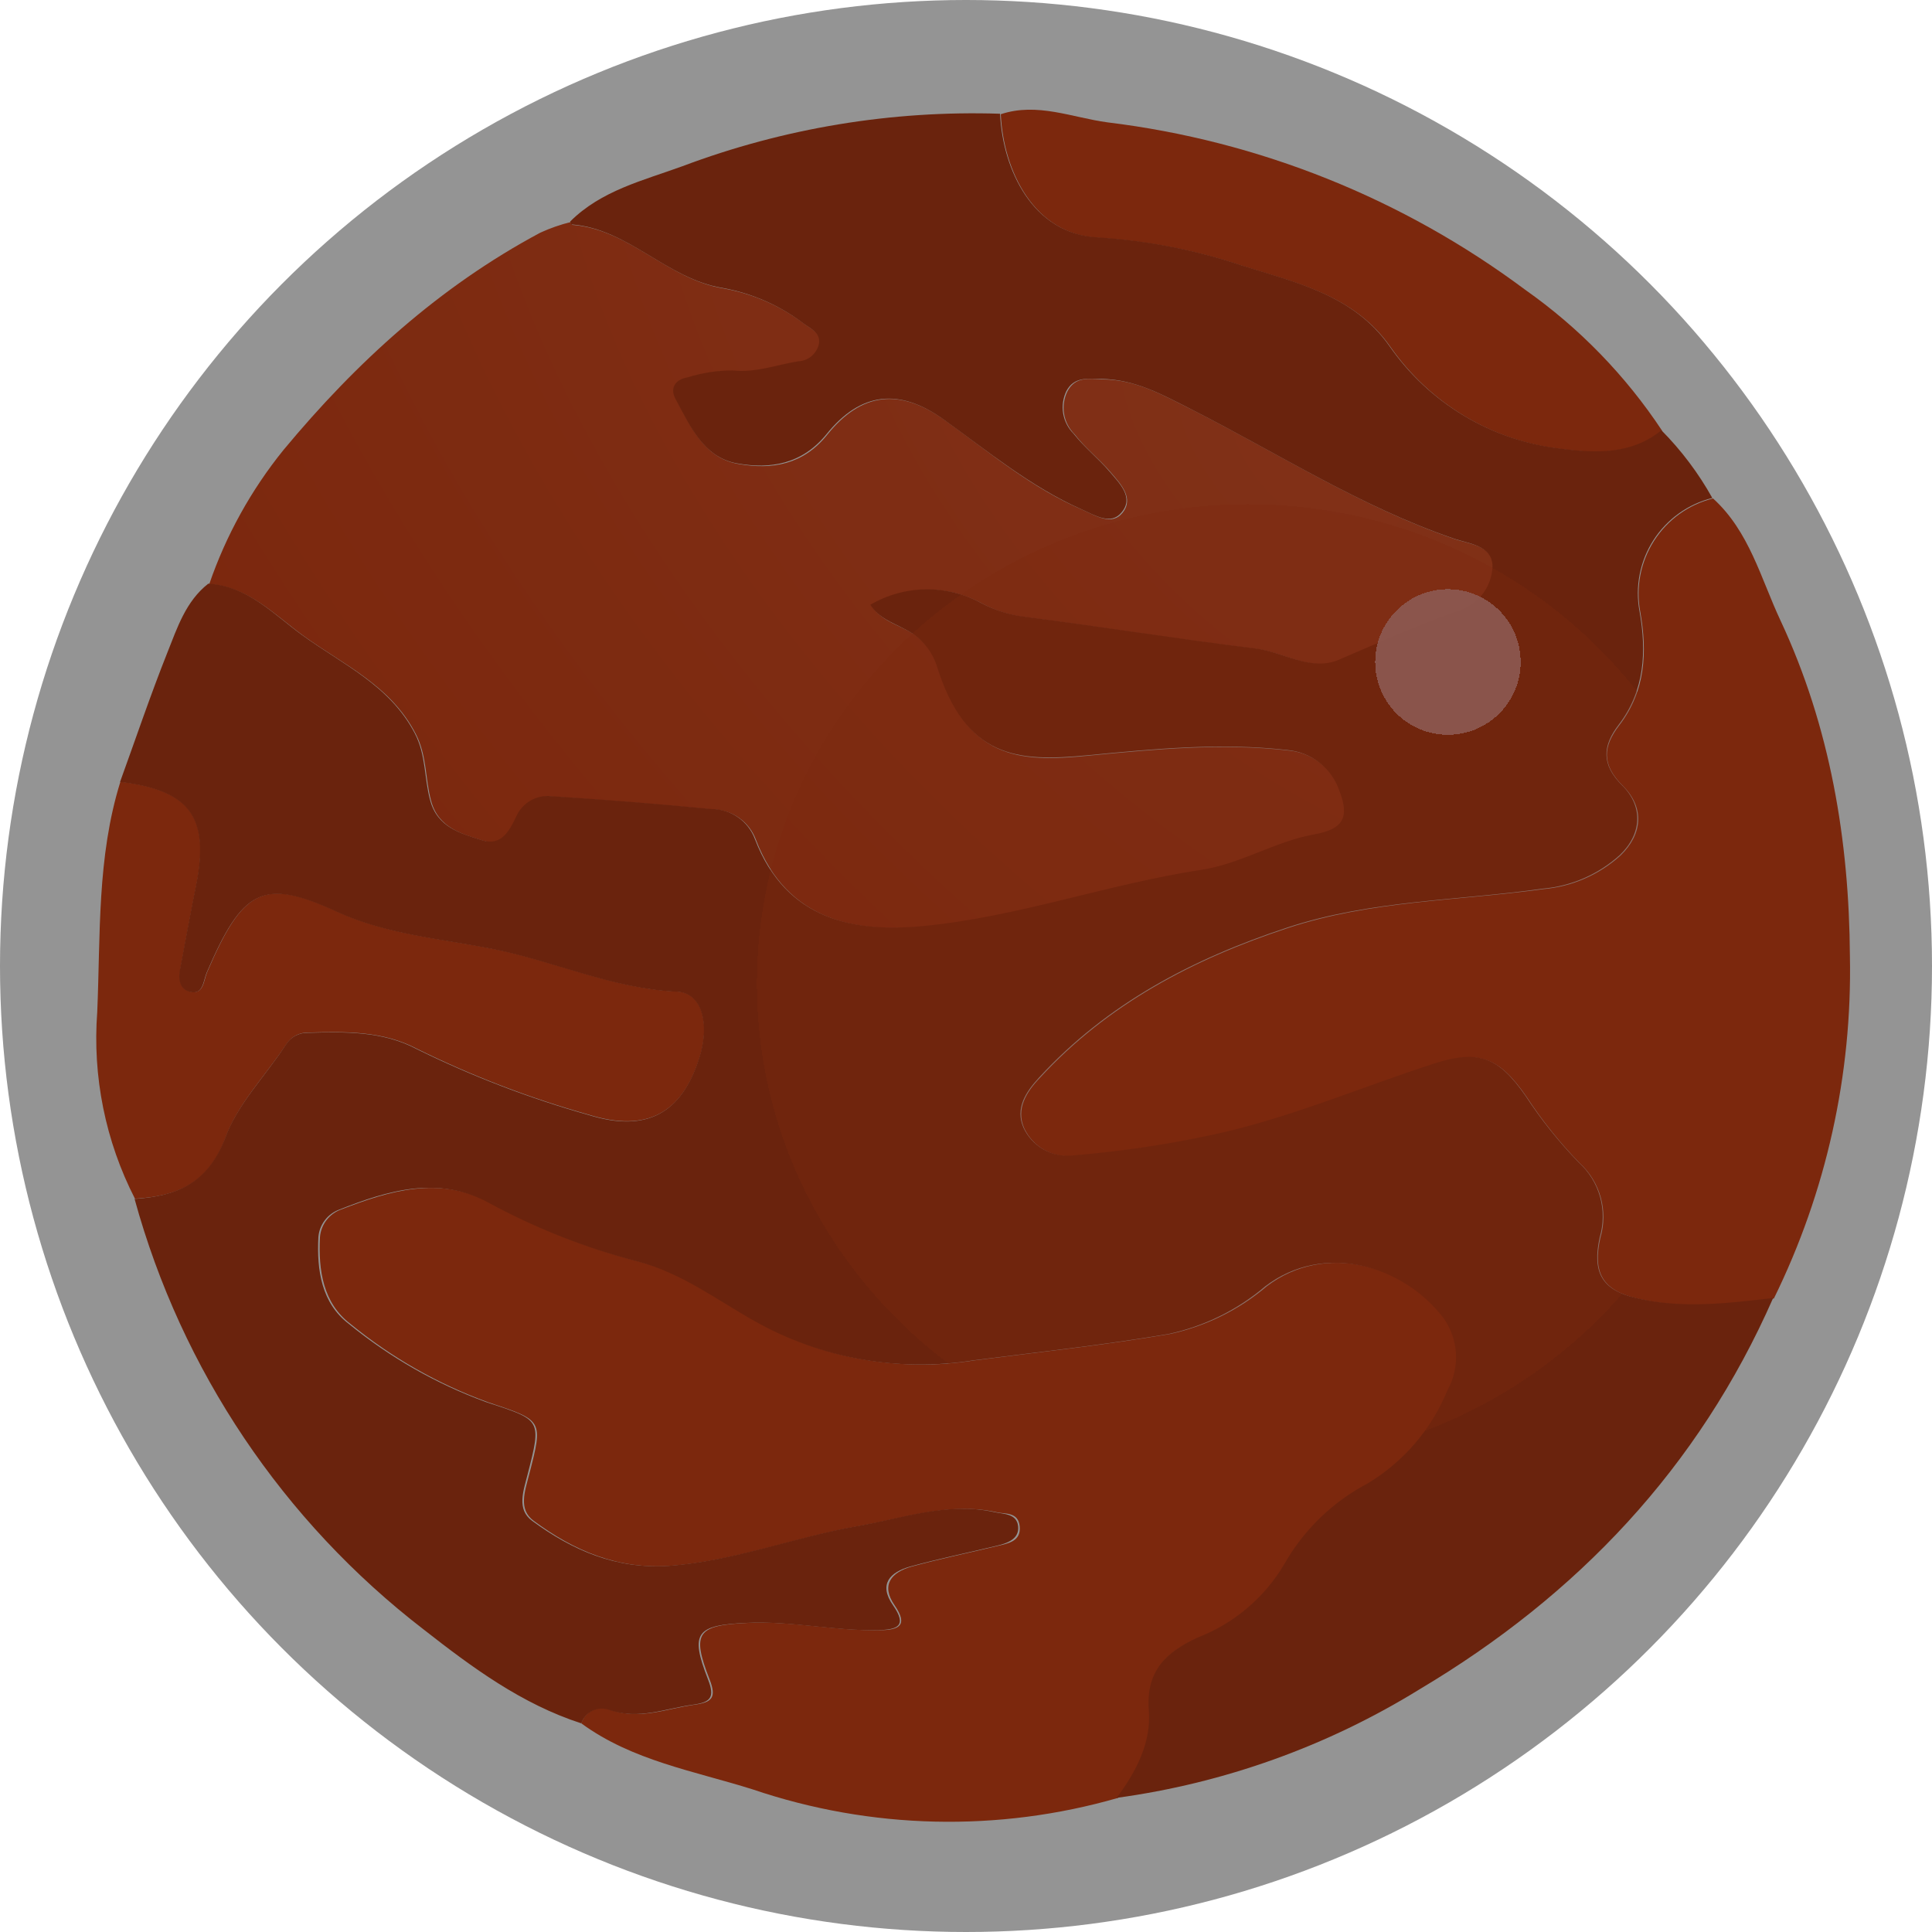 <svg width="141" height="141" viewBox="0 0 141 141" fill="none" xmlns="http://www.w3.org/2000/svg">
<g id="spacejam-mars">
<g id="Mars" clip-path="url(#clip0_451_1682)">
<g id="Vector">
<path d="M41.674 16.202C41.674 16.273 41.736 16.405 41.781 16.414C45.957 16.742 48.726 20.4 52.822 21.055C54.967 21.445 56.99 22.337 58.724 23.659C59.237 24.04 59.918 24.297 59.839 25.076C59.772 25.441 59.583 25.771 59.303 26.013C59.023 26.254 58.669 26.393 58.299 26.405C56.733 26.662 55.194 27.291 53.557 27.069C52.434 27.068 51.319 27.238 50.248 27.574C49.301 27.742 48.983 28.407 49.363 29.16C50.425 31.117 51.336 33.393 53.849 33.854C56.361 34.314 58.635 33.898 60.37 31.737C62.873 28.619 65.678 28.309 68.961 30.674C72.243 33.039 75.296 35.625 79.029 37.219C79.967 37.636 81.135 38.389 81.914 37.441C82.799 36.36 81.79 35.324 81.082 34.492C80.25 33.508 79.215 32.72 78.428 31.693C78.025 31.293 77.758 30.778 77.663 30.219C77.568 29.66 77.65 29.085 77.897 28.575C78.472 27.459 79.481 27.645 80.427 27.689C82.913 27.689 84.851 28.832 87.125 29.965C93.398 33.163 99.388 37.007 106.103 39.319C107.271 39.726 108.988 39.806 108.997 41.4C108.964 42.138 108.701 42.847 108.246 43.428C107.791 44.01 107.165 44.434 106.457 44.642C103.502 45.678 100.653 46.927 97.787 48.185C95.743 49.07 93.743 47.609 91.691 47.361C86.063 46.679 80.463 45.776 74.88 45.049C73.77 44.915 72.693 44.579 71.704 44.057C70.456 43.374 69.053 43.025 67.632 43.045C66.21 43.066 64.818 43.454 63.59 44.172C64.201 45.173 65.218 45.492 66.085 45.944C66.634 46.207 67.124 46.578 67.527 47.034C67.93 47.49 68.237 48.023 68.43 48.601C70.527 55.368 74.296 55.687 79.427 55.155C84.285 54.686 89.16 54.216 94.035 54.774C94.881 54.851 95.688 55.17 96.358 55.693C97.027 56.216 97.533 56.921 97.813 57.724C98.636 59.734 98.07 60.558 95.946 60.939C93.115 61.453 90.638 63.073 87.744 63.516C80.949 64.552 74.42 66.935 67.554 67.608C62.546 68.104 57.459 67.272 55.167 61.275C54.928 60.632 54.498 60.077 53.935 59.684C53.372 59.292 52.703 59.081 52.017 59.079C48.118 58.707 44.211 58.394 40.294 58.14C39.767 58.086 39.236 58.201 38.778 58.468C38.32 58.736 37.959 59.142 37.746 59.628C37.242 60.682 36.649 61.798 35.26 61.355C33.694 60.859 31.995 60.425 31.464 58.441C31.022 56.829 31.172 55.146 30.34 53.552C28.509 50.009 25.032 48.503 22.103 46.369C20.024 44.854 18.139 42.826 15.273 42.631C16.494 39.078 18.326 35.765 20.688 32.844C25.996 26.449 32.057 20.922 39.436 16.981C40.156 16.652 40.906 16.391 41.674 16.202Z" fill="#D33A0A"/>
<path d="M41.674 16.202C41.674 16.273 41.736 16.405 41.781 16.414C45.957 16.742 48.726 20.4 52.822 21.055C54.967 21.445 56.99 22.337 58.724 23.659C59.237 24.04 59.918 24.297 59.839 25.076C59.772 25.441 59.583 25.771 59.303 26.013C59.023 26.254 58.669 26.393 58.299 26.405C56.733 26.662 55.194 27.291 53.557 27.069C52.434 27.068 51.319 27.238 50.248 27.574C49.301 27.742 48.983 28.407 49.363 29.16C50.425 31.117 51.336 33.393 53.849 33.854C56.361 34.314 58.635 33.898 60.37 31.737C62.873 28.619 65.678 28.309 68.961 30.674C72.243 33.039 75.296 35.625 79.029 37.219C79.967 37.636 81.135 38.389 81.914 37.441C82.799 36.36 81.79 35.324 81.082 34.492C80.25 33.508 79.215 32.72 78.428 31.693C78.025 31.293 77.758 30.778 77.663 30.219C77.568 29.66 77.65 29.085 77.897 28.575C78.472 27.459 79.481 27.645 80.427 27.689C82.913 27.689 84.851 28.832 87.125 29.965C93.398 33.163 99.388 37.007 106.103 39.319C107.271 39.726 108.988 39.806 108.997 41.4C108.964 42.138 108.701 42.847 108.246 43.428C107.791 44.01 107.165 44.434 106.457 44.642C103.502 45.678 100.653 46.927 97.787 48.185C95.743 49.07 93.743 47.609 91.691 47.361C86.063 46.679 80.463 45.776 74.88 45.049C73.77 44.915 72.693 44.579 71.704 44.057C70.456 43.374 69.053 43.025 67.632 43.045C66.21 43.066 64.818 43.454 63.59 44.172C64.201 45.173 65.218 45.492 66.085 45.944C66.634 46.207 67.124 46.578 67.527 47.034C67.93 47.49 68.237 48.023 68.43 48.601C70.527 55.368 74.296 55.687 79.427 55.155C84.285 54.686 89.16 54.216 94.035 54.774C94.881 54.851 95.688 55.17 96.358 55.693C97.027 56.216 97.533 56.921 97.813 57.724C98.636 59.734 98.07 60.558 95.946 60.939C93.115 61.453 90.638 63.073 87.744 63.516C80.949 64.552 74.42 66.935 67.554 67.608C62.546 68.104 57.459 67.272 55.167 61.275C54.928 60.632 54.498 60.077 53.935 59.684C53.372 59.292 52.703 59.081 52.017 59.079C48.118 58.707 44.211 58.394 40.294 58.14C39.767 58.086 39.236 58.201 38.778 58.468C38.32 58.736 37.959 59.142 37.746 59.628C37.242 60.682 36.649 61.798 35.26 61.355C33.694 60.859 31.995 60.425 31.464 58.441C31.022 56.829 31.172 55.146 30.34 53.552C28.509 50.009 25.032 48.503 22.103 46.369C20.024 44.854 18.139 42.826 15.273 42.631C16.494 39.078 18.326 35.765 20.688 32.844C25.996 26.449 32.057 20.922 39.436 16.981C40.156 16.652 40.906 16.391 41.674 16.202Z" fill="url(#paint0_radial_451_1682)" fill-opacity="0.2"/>
</g>
<path id="Vector_2" d="M42.426 125.773C42.493 125.558 42.604 125.359 42.753 125.191C42.902 125.023 43.085 124.888 43.29 124.796C43.495 124.703 43.718 124.656 43.943 124.656C44.167 124.657 44.389 124.705 44.594 124.798C46.726 125.542 48.682 124.683 50.708 124.409C51.982 124.232 52.3 123.877 51.787 122.566C50.442 119.13 50.902 118.607 54.618 118.439C57.848 118.288 60.998 119.041 64.209 118.97C65.563 118.97 66.324 118.652 65.289 117.155C64.254 115.658 65.076 114.737 66.536 114.329C68.607 113.762 70.721 113.328 72.809 112.824C73.597 112.638 74.526 112.478 74.42 111.398C74.314 110.317 73.34 110.512 72.712 110.361C69.306 109.617 66.059 110.786 62.758 111.362C58.122 112.168 53.707 113.922 48.938 114.276C45.072 114.56 41.86 113.151 38.949 110.99C37.808 110.158 38.312 108.82 38.613 107.633C39.666 103.577 39.622 103.683 35.569 102.319C31.945 100.993 28.568 99.068 25.58 96.624C23.581 95.109 23.227 92.709 23.351 90.291C23.386 89.842 23.549 89.412 23.823 89.054C24.096 88.696 24.466 88.424 24.89 88.272C28.429 86.899 32.083 85.792 35.737 87.758C39.19 89.636 42.86 91.085 46.664 92.072C49.823 92.877 52.433 94.87 55.211 96.429C60.047 99.148 65.659 100.153 71.137 99.281C75.888 98.67 80.648 98.165 85.373 97.359C87.984 96.803 90.416 95.607 92.451 93.878C96.734 90.61 102.529 92.355 105.449 96.172C105.995 96.928 106.315 97.825 106.372 98.757C106.428 99.688 106.218 100.617 105.767 101.433C104.609 104.282 102.56 106.678 99.928 108.262C97.36 109.612 95.237 111.676 93.814 114.205C92.362 116.635 90.138 118.506 87.497 119.52C85.232 120.52 83.692 121.867 83.957 124.834C84.143 127.163 83.073 129.324 81.604 131.211C72.857 133.733 63.549 133.517 54.928 130.591C50.655 129.245 46.151 128.501 42.426 125.773Z" fill="#D33A0A"/>
<path id="Vector_3" d="M129.461 94.764C126.126 95.171 122.764 95.588 119.455 94.764C116.933 94.153 116.234 92.86 116.8 90.335C117.086 89.375 117.095 88.353 116.826 87.388C116.557 86.422 116.02 85.553 115.279 84.879C113.828 83.384 112.524 81.753 111.386 80.008C109.43 77.209 107.997 76.589 104.679 77.67C99.282 79.441 94.062 81.682 88.47 82.869C85.114 83.587 81.715 84.087 78.295 84.366C77.57 84.436 76.841 84.281 76.208 83.921C75.575 83.561 75.068 83.014 74.756 82.355C74.128 80.938 74.906 79.698 75.888 78.671C80.861 73.268 87.09 70.008 93.982 67.732C100.06 65.722 106.369 65.748 112.642 64.889C114.735 64.707 116.711 63.846 118.269 62.436C119.879 60.877 120.039 58.946 118.446 57.361C116.853 55.775 117.004 54.473 118.181 52.932C120.101 50.434 120.224 47.574 119.711 44.668C119.37 42.869 119.73 41.008 120.718 39.466C121.705 37.924 123.244 36.819 125.02 36.378C127.674 38.787 128.506 42.224 129.948 45.297C133.576 53.047 134.956 61.364 135.009 69.778C135.181 78.431 133.279 86.999 129.461 94.764Z" fill="#D33A0A"/>
<path id="Vector_4" d="M8.787 57.05C13.919 57.67 15.335 59.628 14.317 64.668C13.919 66.625 13.565 68.591 13.194 70.558C13.052 71.319 13.07 72.187 13.901 72.373C14.874 72.604 14.848 71.567 15.122 70.938C17.724 64.889 19.201 64.03 24.572 66.51C28.208 68.184 32.119 68.485 35.95 69.238C40.48 70.124 44.736 72.152 49.46 72.364C51.23 72.453 51.84 74.685 51.071 77.138C49.779 81.284 47.178 82.656 42.984 81.354C38.663 80.139 34.464 78.529 30.438 76.545C27.916 75.216 25.191 75.287 22.475 75.358C22.154 75.352 21.837 75.431 21.556 75.587C21.274 75.742 21.039 75.969 20.873 76.244C19.369 78.511 17.334 80.575 16.449 83.055C15.202 86.403 12.91 87.297 9.849 87.484C7.694 83.281 6.742 78.563 7.097 73.852C7.336 68.246 7.071 62.542 8.787 57.05Z" fill="#D33A0A"/>
<path id="Vector_5" d="M121.304 31.436C119.127 33.207 116.499 33.11 114.022 32.782C111.513 32.502 109.093 31.687 106.925 30.393C104.756 29.1 102.889 27.356 101.449 25.28C98.839 21.578 94.672 20.657 90.744 19.426C87.339 18.282 83.799 17.588 80.215 17.362C75.402 17.141 73.225 12.384 73.039 8.337C75.694 7.451 78.26 8.585 80.825 8.93C91.874 10.275 102.381 14.485 111.306 21.144C115.251 23.92 118.642 27.411 121.304 31.436Z" fill="#D33A0A"/>
<path id="Vector_6" d="M42.426 125.773C38.073 124.364 34.463 121.698 30.924 118.926C20.661 111.029 13.252 99.996 9.822 87.501C12.875 87.289 15.131 86.394 16.423 83.073C17.308 80.593 19.378 78.529 20.847 76.261C21.013 75.986 21.248 75.76 21.529 75.604C21.81 75.449 22.127 75.37 22.448 75.376C25.182 75.305 27.907 75.234 30.411 76.563C34.437 78.547 38.637 80.157 42.957 81.372C47.151 82.674 49.752 81.301 51.044 77.156C51.814 74.703 51.212 72.471 49.434 72.382C44.709 72.169 40.453 70.15 35.923 69.255C32.092 68.503 28.181 68.202 24.545 66.528C19.174 64.056 17.697 64.916 15.096 70.956C14.821 71.585 14.848 72.621 13.875 72.391C13.043 72.205 12.99 71.337 13.167 70.575C13.539 68.609 13.892 66.643 14.291 64.685C15.308 59.646 13.892 57.688 8.761 57.068C9.902 53.924 10.973 50.744 12.211 47.635C12.937 45.82 13.556 43.88 15.202 42.596C18.069 42.755 19.953 44.819 22.032 46.333C24.961 48.468 28.438 50 30.27 53.517C31.101 55.111 30.951 56.794 31.393 58.406C31.924 60.39 33.623 60.824 35.189 61.32C36.578 61.763 37.171 60.647 37.675 59.593C37.888 59.106 38.249 58.7 38.707 58.433C39.165 58.166 39.696 58.05 40.223 58.105C44.134 58.352 48.042 58.665 51.947 59.043C52.632 59.045 53.301 59.257 53.864 59.649C54.427 60.041 54.857 60.596 55.096 61.24C57.388 67.236 62.475 68.069 67.483 67.573C74.349 66.9 80.879 64.517 87.674 63.481C90.576 63.038 93.044 61.417 95.875 60.903C97.999 60.523 98.53 59.699 97.742 57.688C97.462 56.885 96.957 56.18 96.287 55.657C95.617 55.134 94.811 54.815 93.964 54.739C89.072 54.181 84.232 54.65 79.357 55.12C74.225 55.616 70.456 55.332 68.359 48.565C68.166 47.988 67.859 47.455 67.456 46.998C67.053 46.542 66.563 46.171 66.014 45.908C65.13 45.43 64.13 45.111 63.519 44.137C64.747 43.418 66.139 43.03 67.561 43.01C68.983 42.99 70.385 43.338 71.633 44.022C72.622 44.543 73.699 44.879 74.809 45.014C80.436 45.74 86.037 46.643 91.62 47.325C93.672 47.573 95.672 49.026 97.716 48.149C100.582 46.909 103.431 45.66 106.387 44.606C107.095 44.398 107.72 43.974 108.175 43.393C108.63 42.812 108.893 42.102 108.926 41.365C108.926 39.77 107.156 39.691 106.033 39.283C99.317 36.971 93.327 33.127 87.054 29.93C84.816 28.796 82.843 27.68 80.356 27.654C79.41 27.654 78.401 27.459 77.826 28.54C77.579 29.05 77.497 29.625 77.592 30.184C77.687 30.743 77.955 31.258 78.357 31.657C79.144 32.658 80.18 33.473 81.011 34.456C81.719 35.289 82.781 36.325 81.843 37.406C81.064 38.353 79.897 37.6 78.959 37.184C75.26 35.545 72.146 32.977 68.899 30.639C65.652 28.3 62.812 28.584 60.308 31.701C58.538 33.863 56.246 34.261 53.787 33.818C51.327 33.376 50.363 31.081 49.301 29.124C48.894 28.371 49.212 27.707 50.186 27.539C51.257 27.203 52.373 27.033 53.495 27.034C55.132 27.22 56.671 26.626 58.237 26.369C58.607 26.357 58.961 26.219 59.241 25.977C59.521 25.735 59.71 25.405 59.777 25.041C59.856 24.262 59.175 24.005 58.662 23.624C56.928 22.302 54.905 21.41 52.761 21.02C48.664 20.364 45.895 16.706 41.718 16.379C41.674 16.379 41.648 16.237 41.612 16.166C43.886 13.899 46.921 13.181 49.814 12.127C57.213 9.344 65.087 8.044 72.986 8.301C73.172 12.349 75.349 17.105 80.162 17.326C83.746 17.553 87.286 18.247 90.691 19.39C94.619 20.621 98.786 21.542 101.396 25.245C102.836 27.321 104.703 29.064 106.872 30.358C109.04 31.652 111.46 32.466 113.969 32.747C116.446 33.074 119.074 33.181 121.251 31.4C122.708 32.871 123.959 34.533 124.967 36.343C123.191 36.784 121.652 37.889 120.664 39.43C119.677 40.972 119.317 42.834 119.658 44.633C120.171 47.538 120.047 50.399 118.127 52.897C116.951 54.429 116.853 55.802 118.393 57.325C119.932 58.849 119.826 60.868 118.216 62.4C116.658 63.81 114.682 64.672 112.589 64.854C106.395 65.739 100.007 65.686 93.929 67.697C87.037 69.973 80.808 73.232 75.835 78.635C74.853 79.698 74.066 80.903 74.703 82.32C75.014 82.979 75.522 83.525 76.155 83.885C76.788 84.245 77.517 84.4 78.242 84.33C81.662 84.052 85.061 83.552 88.417 82.833C94.009 81.647 99.229 79.379 104.626 77.634C107.944 76.554 109.377 77.174 111.332 79.973C112.471 81.718 113.775 83.349 115.225 84.844C115.967 85.517 116.504 86.387 116.773 87.352C117.042 88.317 117.033 89.339 116.747 90.3C116.19 92.851 116.889 94.144 119.401 94.728C122.711 95.534 126.073 95.118 129.408 94.728C123.958 107.128 115.128 116.428 103.608 123.284C96.869 127.444 89.334 130.144 81.489 131.211C82.913 129.324 84.028 127.163 83.843 124.834C83.612 121.902 85.152 120.556 87.382 119.519C90.022 118.506 92.247 116.635 93.699 114.205C95.122 111.676 97.245 109.612 99.813 108.262C102.445 106.678 104.494 104.282 105.652 101.433C106.104 100.617 106.313 99.688 106.257 98.756C106.2 97.825 105.88 96.928 105.334 96.172C102.414 92.355 96.619 90.61 92.336 93.878C90.301 95.607 87.869 96.803 85.258 97.359C80.534 98.165 75.773 98.67 71.022 99.281C65.544 100.153 59.932 99.148 55.096 96.429C52.318 94.87 49.708 92.886 46.549 92.071C42.745 91.085 39.075 89.636 35.622 87.758C31.968 85.792 28.314 86.872 24.775 88.272C24.351 88.424 23.981 88.696 23.708 89.054C23.434 89.412 23.27 89.842 23.236 90.291C23.112 92.709 23.466 95.109 25.465 96.624C28.453 99.068 31.83 100.993 35.454 102.319C39.507 103.648 39.551 103.541 38.498 107.633C38.197 108.82 37.693 110.158 38.834 110.99C41.781 113.151 44.957 114.533 48.823 114.276C53.592 113.922 58.007 112.168 62.643 111.362C65.944 110.786 69.191 109.591 72.597 110.361C73.225 110.503 74.216 110.45 74.305 111.398C74.393 112.345 73.482 112.638 72.694 112.824C70.606 113.328 68.492 113.762 66.421 114.329C64.962 114.737 64.094 115.605 65.174 117.155C66.253 118.705 65.448 118.926 64.094 118.97C60.883 119.041 57.733 118.288 54.504 118.439C50.823 118.607 50.327 119.13 51.672 122.566C52.185 123.877 51.867 124.231 50.593 124.409C48.567 124.683 46.611 125.542 44.479 124.798C44.281 124.724 44.069 124.691 43.858 124.7C43.646 124.709 43.438 124.76 43.247 124.851C43.056 124.942 42.884 125.07 42.743 125.229C42.602 125.387 42.495 125.572 42.426 125.773Z" fill="#B33209"/>
<g id="Center" filter="url(#filter0_df_451_1682)">
<path d="M106.979 44.314C106.979 47.249 104.603 49.628 101.671 49.628C98.739 49.628 96.362 47.249 96.362 44.314C96.362 41.379 98.739 39 101.671 39C104.603 39 106.979 41.379 106.979 44.314Z" fill="#FEBBBB" fill-opacity="0.9" shape-rendering="crispEdges"/>
</g>
<g id="Large" filter="url(#filter1_df_451_1682)">
<path d="M122.905 67.785C122.905 87.107 106.862 102.771 87.072 102.771C67.282 102.771 51.239 87.107 51.239 67.785C51.239 48.463 67.282 32.8 87.072 32.8C106.862 32.8 122.905 48.463 122.905 67.785Z" fill="#D33A0A" fill-opacity="0.3" shape-rendering="crispEdges"/>
</g>
</g>
<circle id="Ellipse 70" cx="70.5" cy="70.5" r="70.5" fill="#121212" fill-opacity="0.45"/>
</g>
<defs>
<filter id="filter0_df_451_1682" x="86.362" y="29" width="34.617" height="34.628" filterUnits="userSpaceOnUse" color-interpolation-filters="sRGB">
<feFlood flood-opacity="0" result="BackgroundImageFix"/>
<feColorMatrix in="SourceAlpha" type="matrix" values="0 0 0 0 0 0 0 0 0 0 0 0 0 0 0 0 0 0 127 0" result="hardAlpha"/>
<feOffset dx="4" dy="4"/>
<feGaussianBlur stdDeviation="5"/>
<feComposite in2="hardAlpha" operator="out"/>
<feColorMatrix type="matrix" values="0 0 0 0 1 0 0 0 0 0.875 0 0 0 0 0.875 0 0 0 0.25 0"/>
<feBlend mode="normal" in2="BackgroundImageFix" result="effect1_dropShadow_451_1682"/>
<feBlend mode="normal" in="SourceGraphic" in2="effect1_dropShadow_451_1682" result="shape"/>
<feGaussianBlur stdDeviation="5" result="effect2_foregroundBlur_451_1682"/>
</filter>
<filter id="filter1_df_451_1682" x="41.239" y="22.8" width="95.666" height="93.971" filterUnits="userSpaceOnUse" color-interpolation-filters="sRGB">
<feFlood flood-opacity="0" result="BackgroundImageFix"/>
<feColorMatrix in="SourceAlpha" type="matrix" values="0 0 0 0 0 0 0 0 0 0 0 0 0 0 0 0 0 0 127 0" result="hardAlpha"/>
<feOffset dx="4" dy="4"/>
<feGaussianBlur stdDeviation="5"/>
<feComposite in2="hardAlpha" operator="out"/>
<feColorMatrix type="matrix" values="0 0 0 0 0.967 0 0 0 0 0.676 0 0 0 0 0.584 0 0 0 0.1 0"/>
<feBlend mode="normal" in2="BackgroundImageFix" result="effect1_dropShadow_451_1682"/>
<feBlend mode="normal" in="SourceGraphic" in2="effect1_dropShadow_451_1682" result="shape"/>
<feGaussianBlur stdDeviation="5" result="effect2_foregroundBlur_451_1682"/>
</filter>
<radialGradient id="paint0_radial_451_1682" cx="0" cy="0" r="1" gradientUnits="userSpaceOnUse" gradientTransform="translate(95.92 33.685) rotate(133.982) scale(72.623 132.231)">
<stop stop-color="#FF8A65"/>
<stop offset="1" stop-color="#D33A0A"/>
</radialGradient>
<clipPath id="clip0_451_1682">
<rect width="128" height="125" fill="white" transform="translate(7 8)"/>
</clipPath>
</defs>
</svg>
